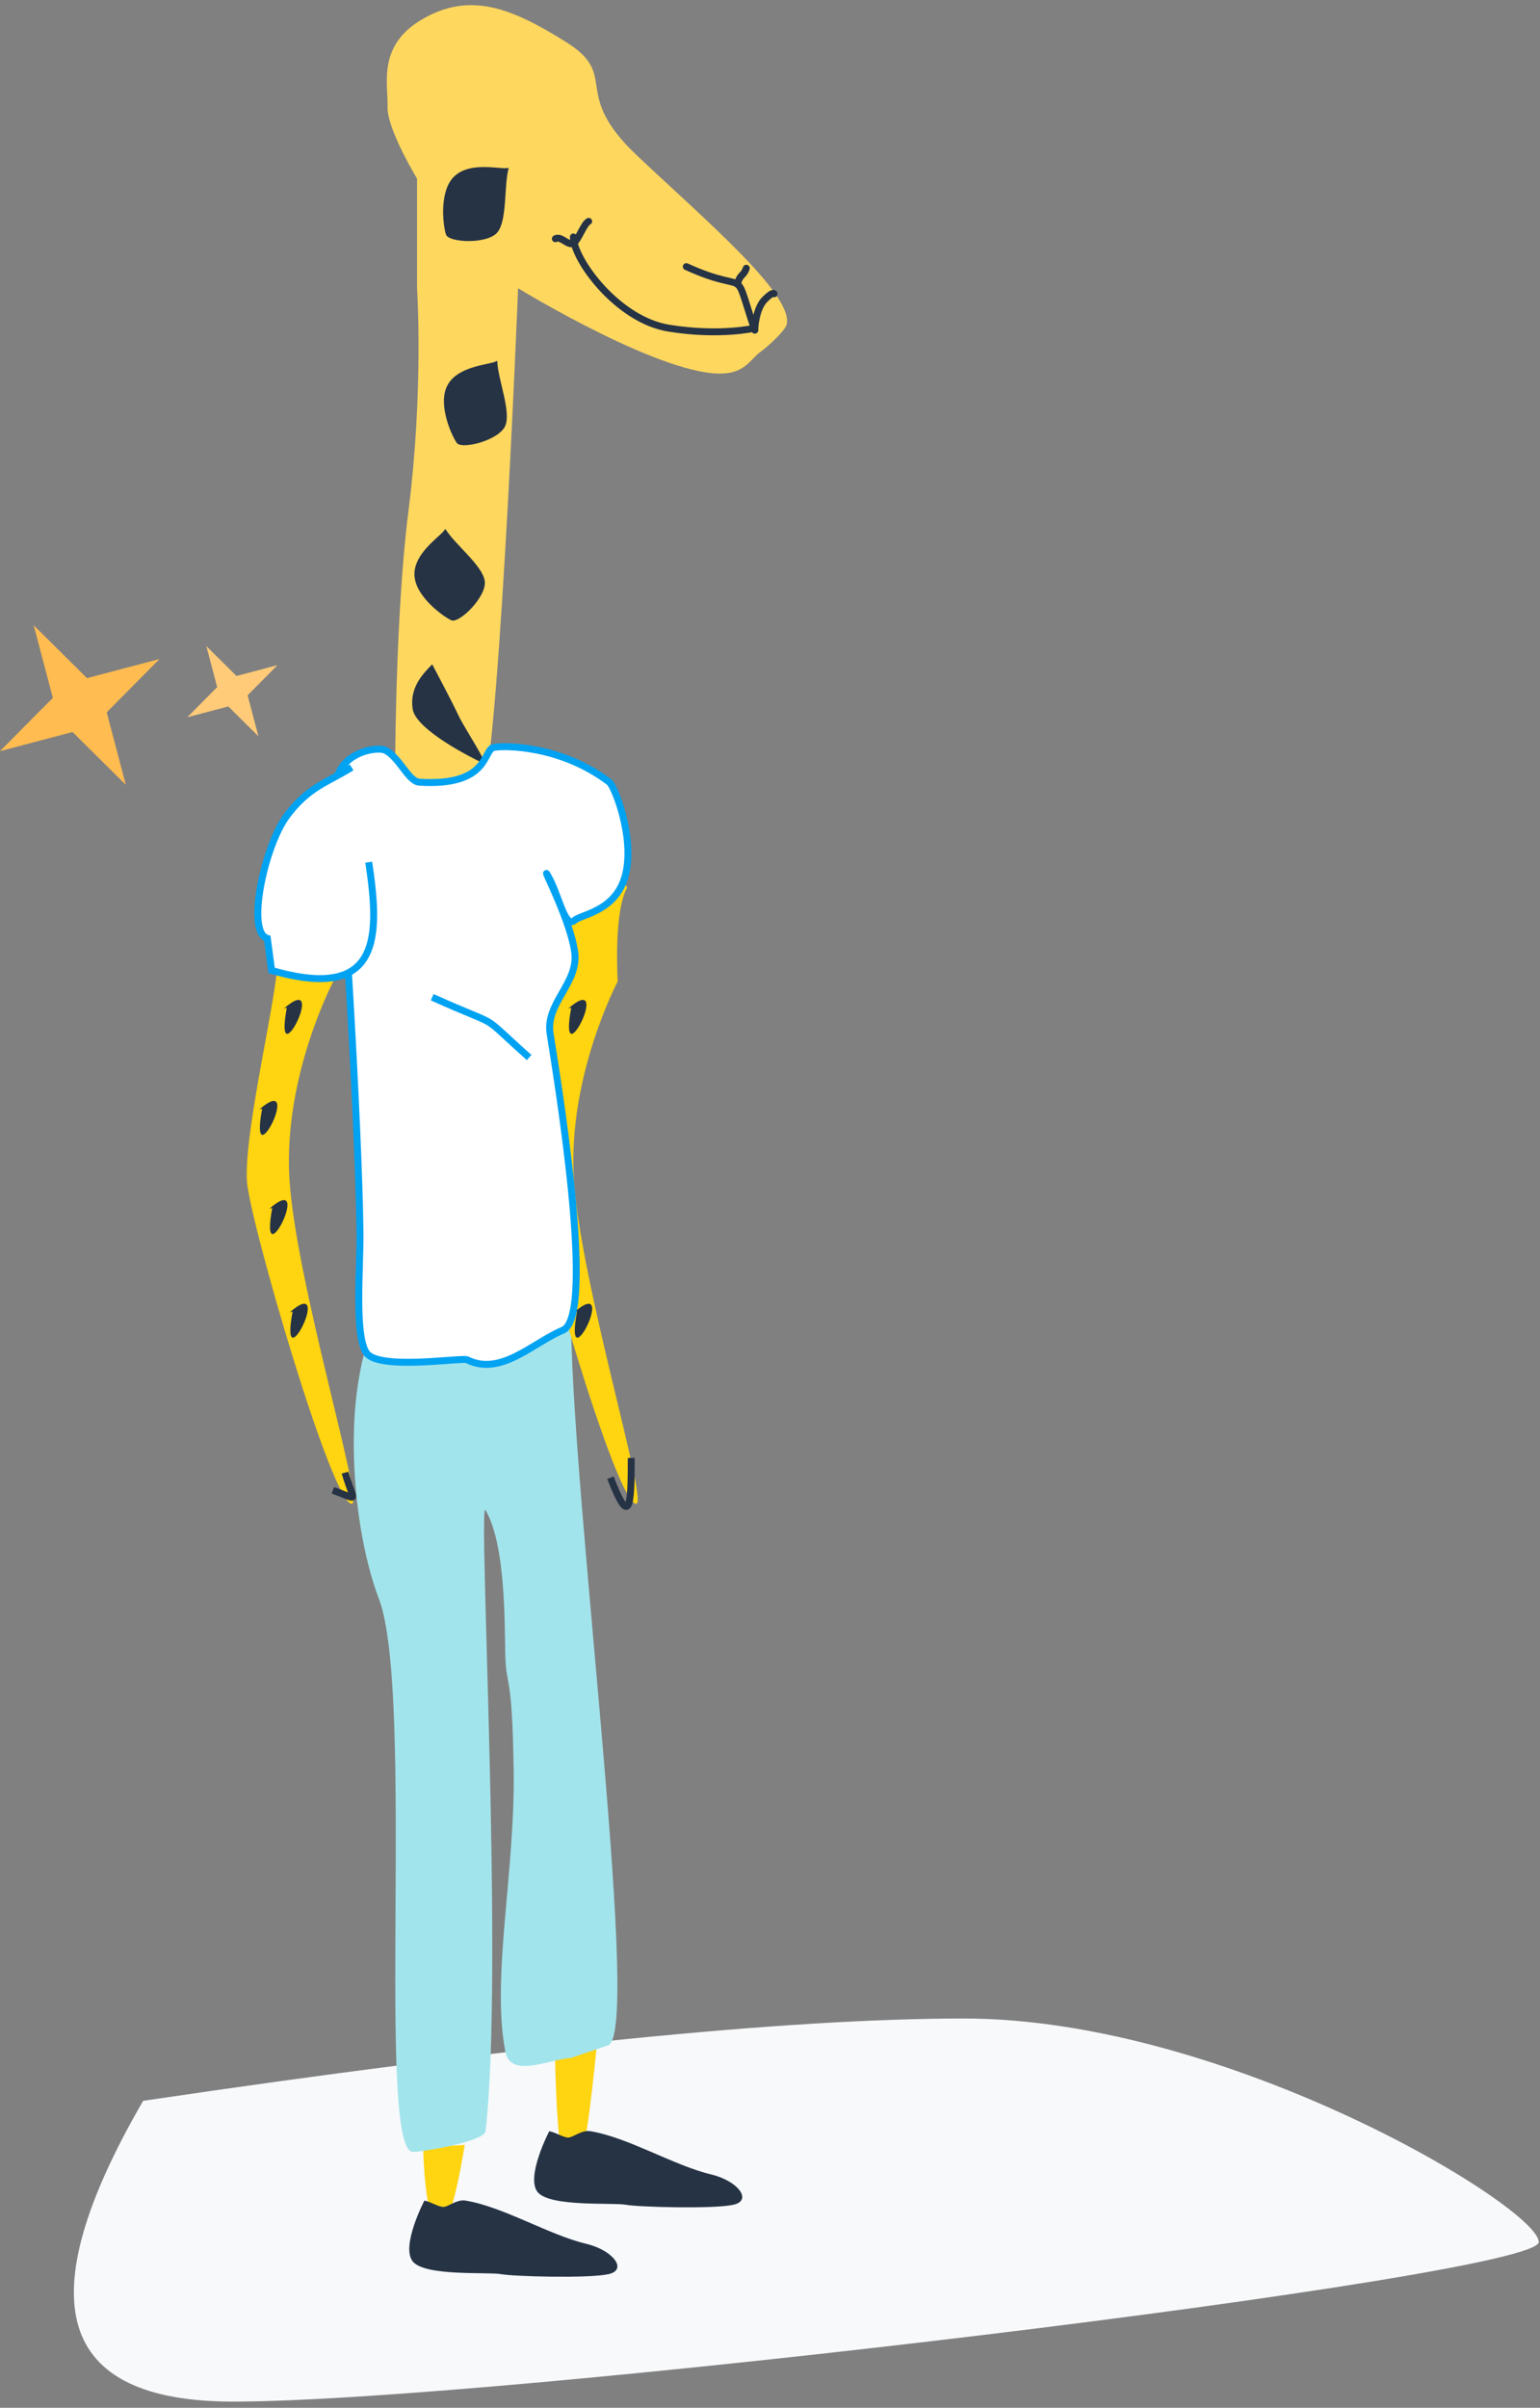 <?xml version="1.0" encoding="UTF-8"?>
<svg width="222px" height="347px" viewBox="0 0 222 347" version="1.1" xmlns="http://www.w3.org/2000/svg" xmlns:xlink="http://www.w3.org/1999/xlink">
    <rect x="0" y="0" width="222" height="347" fill="#808080" stroke="none"/>
    <!-- Generator: Sketch 46.1 (44463) - http://www.bohemiancoding.com/sketch -->
    <title>Group 44</title>
    <desc>Created with Sketch.</desc>
    <defs></defs>
    <g id="App" stroke="none" stroke-width="1" fill="none" fill-rule="evenodd">
        <g id="Group-44" transform="translate(0, -9)">
            <g id="Group-4" transform="translate(10, 299.113)" fill="#F7F9FB">
                <path d="M23.613,55.995 C61.721,55.995 211.822,37.971 211.822,33 C211.822,28.029 167.04,0.785 128.932,0.785 C103.527,0.785 64.095,4.74 10.635,12.649 C-6.118,41.546 -1.792,55.995 23.613,55.995 Z" id="Oval-32"></path>
            </g>
            <path d="M80,304.113 C83.382,338.167 85.74,322.079 86,304.703" id="Path-106" fill="#FFD410" transform="translate(83, 314.113) scale(-1, 1) translate(-83, -314.113) "></path>
            <path d="M61,318.113 C64.382,338.545 66.74,328.893 67,318.467" id="Path-106" fill="#FFD410" transform="translate(64, 324.113) scale(-1, 1) translate(-64, -324.113) "></path>
            <path d="M102.498,322.366 C97.173,321.102 90.503,317.009 85.094,316.138 C83.81,315.931 82.582,317.085 81.874,317.054 C81.165,317.023 80.044,316.291 79.178,316.138 C79.178,316.138 75.684,322.844 77.547,324.965 C79.411,327.087 88.441,326.397 90.232,326.742 C91.947,327.072 102.887,327.378 105.718,326.742 C108.55,326.106 106.339,323.276 102.498,322.366 Z" id="Path-173" fill="#263345"></path>
            <path d="M84.498,332.366 C79.173,331.102 72.503,327.009 67.094,326.138 C65.81,325.931 64.582,327.085 63.874,327.054 C63.165,327.023 62.044,326.291 61.178,326.138 C61.178,326.138 57.684,332.844 59.547,334.965 C61.411,337.087 70.441,336.397 72.232,336.742 C73.947,337.072 84.887,337.378 87.718,336.742 C90.55,336.106 88.339,333.276 84.498,332.366 Z" id="Path-173" fill="#263345"></path>
            <path d="M57.681,200.113 C57.252,227.931 47.299,303.532 52.502,303.818 L57.681,305.584 C60.848,305.758 66.413,308.618 67.162,304.625 C69.183,293.849 65.733,278.833 65.952,264.141 C66.17,249.449 67.039,252.49 67.162,247.411 C67.267,243.075 67.083,231.615 70.008,226.639 C71.13,224.728 67.339,293.23 70.008,316.153 C70.179,317.625 79.381,319.207 80.526,319.109 C85.794,318.654 80.191,253.041 85.375,239.426 C88.559,231.064 89.874,218.001 88.393,208.449 C86.913,198.896 85.687,203.552 85.375,200.113 L57.681,200.113 Z" id="Path-105" fill="#A2E4EB" transform="translate(70, 259.613) scale(-1, 1) translate(-70, -259.613) "></path>
            <path d="M58.041,55.315 C58.041,55.315 46.721,77.965 39.061,81.617 C36.492,82.842 34.91,81.72 33.366,81.617 C31.823,81.514 28.59,80.882 27.956,80.245 C24.856,77.134 29.998,61.082 33.366,48.18 C36.734,35.278 29.326,37.205 33.366,28.9 C37.407,20.596 41.31,15.113 49.725,15.113 C56.861,15.113 58.407,20.609 60.158,23.205 C61.909,25.801 62.022,34.205 62.022,34.205 L70.392,47.598 C70.392,47.598 77.376,60.599 88.406,74.105 C99.436,87.611 113,109.805 113,109.805 C113,109.805 107.062,112.597 102.973,116.07 C100.717,117.985 58.041,55.315 58.041,55.315 Z" id="Rectangle-45" fill="#FED75F" transform="translate(70, 65.613) scale(-1, 1) rotate(32) translate(-70, -65.613) "></path>
            <path d="M87.002,58.391 C87.002,58.391 86.886,57.98 88.614,58.391 C90.343,58.802 91.975,61.113 91.975,61.113 C91.975,61.113 96.82,59.504 102.485,54.558 C108.151,49.612 108.9,38.838 107.194,36.113" id="Path-24" stroke="#263345" stroke-linecap="round" transform="translate(97.5, 48.613) scale(-1, 1) rotate(32) translate(-97.5, -48.613) "></path>
            <path d="M84,40.113 C83.674,40.897 81.371,41.829 81.045,42.613 C80.719,43.397 82.289,44.23 81.922,45.113" id="Path-25" stroke="#263345" stroke-linecap="round" transform="translate(82.5, 42.613) scale(-1, 1) rotate(-85) translate(-82.5, -42.613) "></path>
            <path d="M103.481,58.113 C101.033,47.851 101.242,53.822 107,45.113" id="Path-26" stroke="#263345" stroke-linecap="round" transform="translate(104.5, 51.613) scale(-1, 1) rotate(32) translate(-104.5, -51.613) "></path>
            <path d="M108,49.113 C107.219,48.446 106.781,48.78 106,48.113" id="Path-27" stroke="#263345" stroke-linecap="round" transform="translate(107, 48.613) scale(-1, 1) rotate(32) translate(-107, -48.613) "></path>
            <path d="M61.11,86.113 C61.11,88.829 59.322,93.488 60.285,95.528 C61.248,97.567 66.625,98.753 67.338,97.75 C67.957,96.879 69.836,92.439 68.572,89.713 C67.309,86.988 63.489,86.722 61.622,86.306 L61.11,86.113 Z" id="Path-30" fill="#263345" transform="translate(64.5, 92.113) scale(-1, 1) rotate(32) translate(-64.5, -92.113) "></path>
            <path d="M61.69,113.327 C61.965,115.584 61.682,122.054 62.382,120.997 C62.991,120.079 68.046,111.953 66.804,109.08 C65.563,106.208 62.835,105.551 61,105.113 C61,105.113 61.416,111.07 61.69,113.327 Z" id="Path-30" fill="#263345" transform="translate(64, 113.113) scale(-1, 1) rotate(32) translate(-64, -113.113) "></path>
            <path d="M65.11,32.113 C65.11,34.829 63.322,39.488 64.285,41.528 C65.248,43.567 70.625,44.753 71.338,43.75 C71.957,42.879 73.836,38.439 72.572,35.713 C71.309,32.988 67.489,32.722 65.622,32.306 L65.11,32.113 Z" id="Path-30" fill="#263345" transform="translate(68.5, 38.113) scale(-1, 1) rotate(-15) translate(-68.5, -38.113) "></path>
            <path d="M65.11,61.113 C65.11,63.829 63.322,68.488 64.285,70.528 C65.248,72.567 70.625,73.753 71.338,72.75 C71.957,71.879 73.836,67.439 72.572,64.713 C71.309,61.988 67.489,61.722 65.622,61.306 L65.11,61.113 Z" id="Path-30" fill="#263345" transform="translate(68.5, 67.113) scale(-1, 1) rotate(2) translate(-68.5, -67.113) "></path>
            <g id="Group-5" transform="translate(43.5, 178.613) rotate(-3) translate(-43.5, -178.613) translate(35, 131.113)">
                <path d="M16.588,6.168 C14.412,9.551 14.52,19.597 14.52,19.597 C14.52,19.597 6.6,32.84 6.713,47.635 C6.826,62.429 14.917,94.6 13.277,94.909 C10.504,95.432 0.575,53.067 0.575,47.634 C0.575,40.078 6.517,20.72 6.713,15.688 C6.908,10.655 8.179,16.572 6.713,11.19 C5.046,5.072 12.433,1.264 13.277,0.355 L16.588,6.168 Z" id="Path-116" fill="#FFD410"></path>
                <path d="M8.419,22.8 C16.254,30.475 0.181,21.766 8.837,22.659" id="Path-2" fill="#263345" transform="translate(8.419, 24.291) scale(-1, 1) rotate(32) translate(-8.419, -24.291) "></path>
                <path d="M4.103,37.154 C11.938,44.83 -4.135,36.12 4.521,37.013" id="Path-2" fill="#263345" transform="translate(4.103, 38.645) scale(-1, 1) rotate(32) translate(-4.103, -38.645) "></path>
                <path d="M4.813,51.506 C12.647,59.181 -3.426,50.471 5.231,51.364" id="Path-2" fill="#263345" transform="translate(4.813, 52.997) scale(-1, 1) rotate(32) translate(-4.813, -52.997) "></path>
                <path d="M6.958,66.574 C14.793,74.249 -1.28,65.539 7.376,66.432" id="Path-2" fill="#263345" transform="translate(6.958, 68.065) scale(-1, 1) rotate(32) translate(-6.958, -68.065) "></path>
                <path d="M12.496,90.384 C13.555,94.919 14.464,94.435 10.618,92.839" id="Path-3" stroke="#263345"></path>
            </g>
            <g id="Group-5" transform="translate(84.5, 178.613) rotate(-3) translate(-84.5, -178.613) translate(76, 131.113)">
                <path d="M16.588,6.168 C14.412,9.551 14.52,19.597 14.52,19.597 C14.52,19.597 6.6,32.84 6.713,47.635 C6.826,62.429 14.917,94.6 13.277,94.909 C10.504,95.432 0.575,53.067 0.575,47.634 C0.575,40.078 6.517,20.72 6.713,15.688 C6.908,10.655 8.179,16.572 6.713,11.19 C5.046,5.072 12.433,1.264 13.277,0.355 L16.588,6.168 Z" id="Path-116" fill="#FFD410"></path>
                <path d="M8.419,22.8 C16.254,30.475 0.181,21.766 8.837,22.659" id="Path-2" fill="#263345" transform="translate(8.419, 24.291) scale(-1, 1) rotate(32) translate(-8.419, -24.291) "></path>
                <path d="M4.103,37.154 C11.938,44.83 -4.135,36.12 4.521,37.013" id="Path-2" fill="#263345" transform="translate(4.103, 38.645) scale(-1, 1) rotate(32) translate(-4.103, -38.645) "></path>
                <path d="M4.813,51.506 C12.647,59.181 -3.426,50.471 5.231,51.364" id="Path-2" fill="#263345" transform="translate(4.813, 52.997) scale(-1, 1) rotate(32) translate(-4.813, -52.997) "></path>
                <path d="M6.958,66.574 C14.793,74.249 -1.28,65.539 7.376,66.432" id="Path-2" fill="#263345" transform="translate(6.958, 68.065) scale(-1, 1) rotate(32) translate(-6.958, -68.065) "></path>
            </g>
            <g id="Group-35" transform="translate(43, 113.113)" stroke="#00A2F2">
                <path d="M19.701,91.267 C24.285,94.18 29.394,89.806 33.88,88.463 C38.974,86.937 36.781,51.146 36.511,45.738 C36.293,41.39 41.303,38.95 41.267,34.607 C41.231,30.264 37.982,21.887 38.444,22.83 C39.885,25.77 40.113,31.089 41.768,29.874 C42.767,29.141 47.929,29.225 49.755,24.012 C51.58,18.798 49.481,11.268 48.771,10.601 C42.411,4.624 34.313,3.746 32.736,3.9 C31.16,4.054 31.547,9.439 21.571,7.762 C19.974,7.493 19.13,3.979 17.165,2.676 C16.253,2.071 11.94,2.144 10.154,5.18 C8.367,8.215 8.621,15.29 9.058,15.54 C9.41,15.742 7.78,55.224 6.239,71.607 C5.791,76.373 3.886,86.027 5.37,88.758 C6.853,91.489 19.019,90.833 19.701,91.267 Z" id="Path-89" fill="#FFFFFF" transform="translate(27.648, 47.312) rotate(-366) translate(-27.648, -47.312) "></path>
                <path d="M19.303,39.599 C30.007,44.433 25.461,41.319 33.278,48.295" id="Path-113"></path>
            </g>
            <path d="M48.282,119.113 C45.359,121.721 42.631,122.75 40.143,127.5 C37.654,132.25 36.94,144.959 40.143,145.365 L41.469,149.824 C57.959,151.915 56.031,142.3 52.859,132.229" id="Path-172" stroke="#00A2F2" fill="#FFFFFF" transform="translate(46.5, 134.613) rotate(9) translate(-46.5, -134.613) "></path>
            <path d="M91,219.113 C91,226.24 90.774,229.14 88,221.962" id="Path-5" stroke="#263345"></path>
            <polygon id="Star" fill="#FFCB78" points="32.912 110.808 27 112.366 31.305 108.025 29.747 102.113 34.088 106.418 40 104.86 35.695 109.201 37.253 115.113"></polygon>
            <polygon id="Star" fill="#FFBC51" points="10.46 114.496 0 117.252 7.617 109.572 4.86 99.113 12.54 106.73 23 103.973 15.383 111.653 18.14 122.113"></polygon>
        </g>
    </g>
</svg>